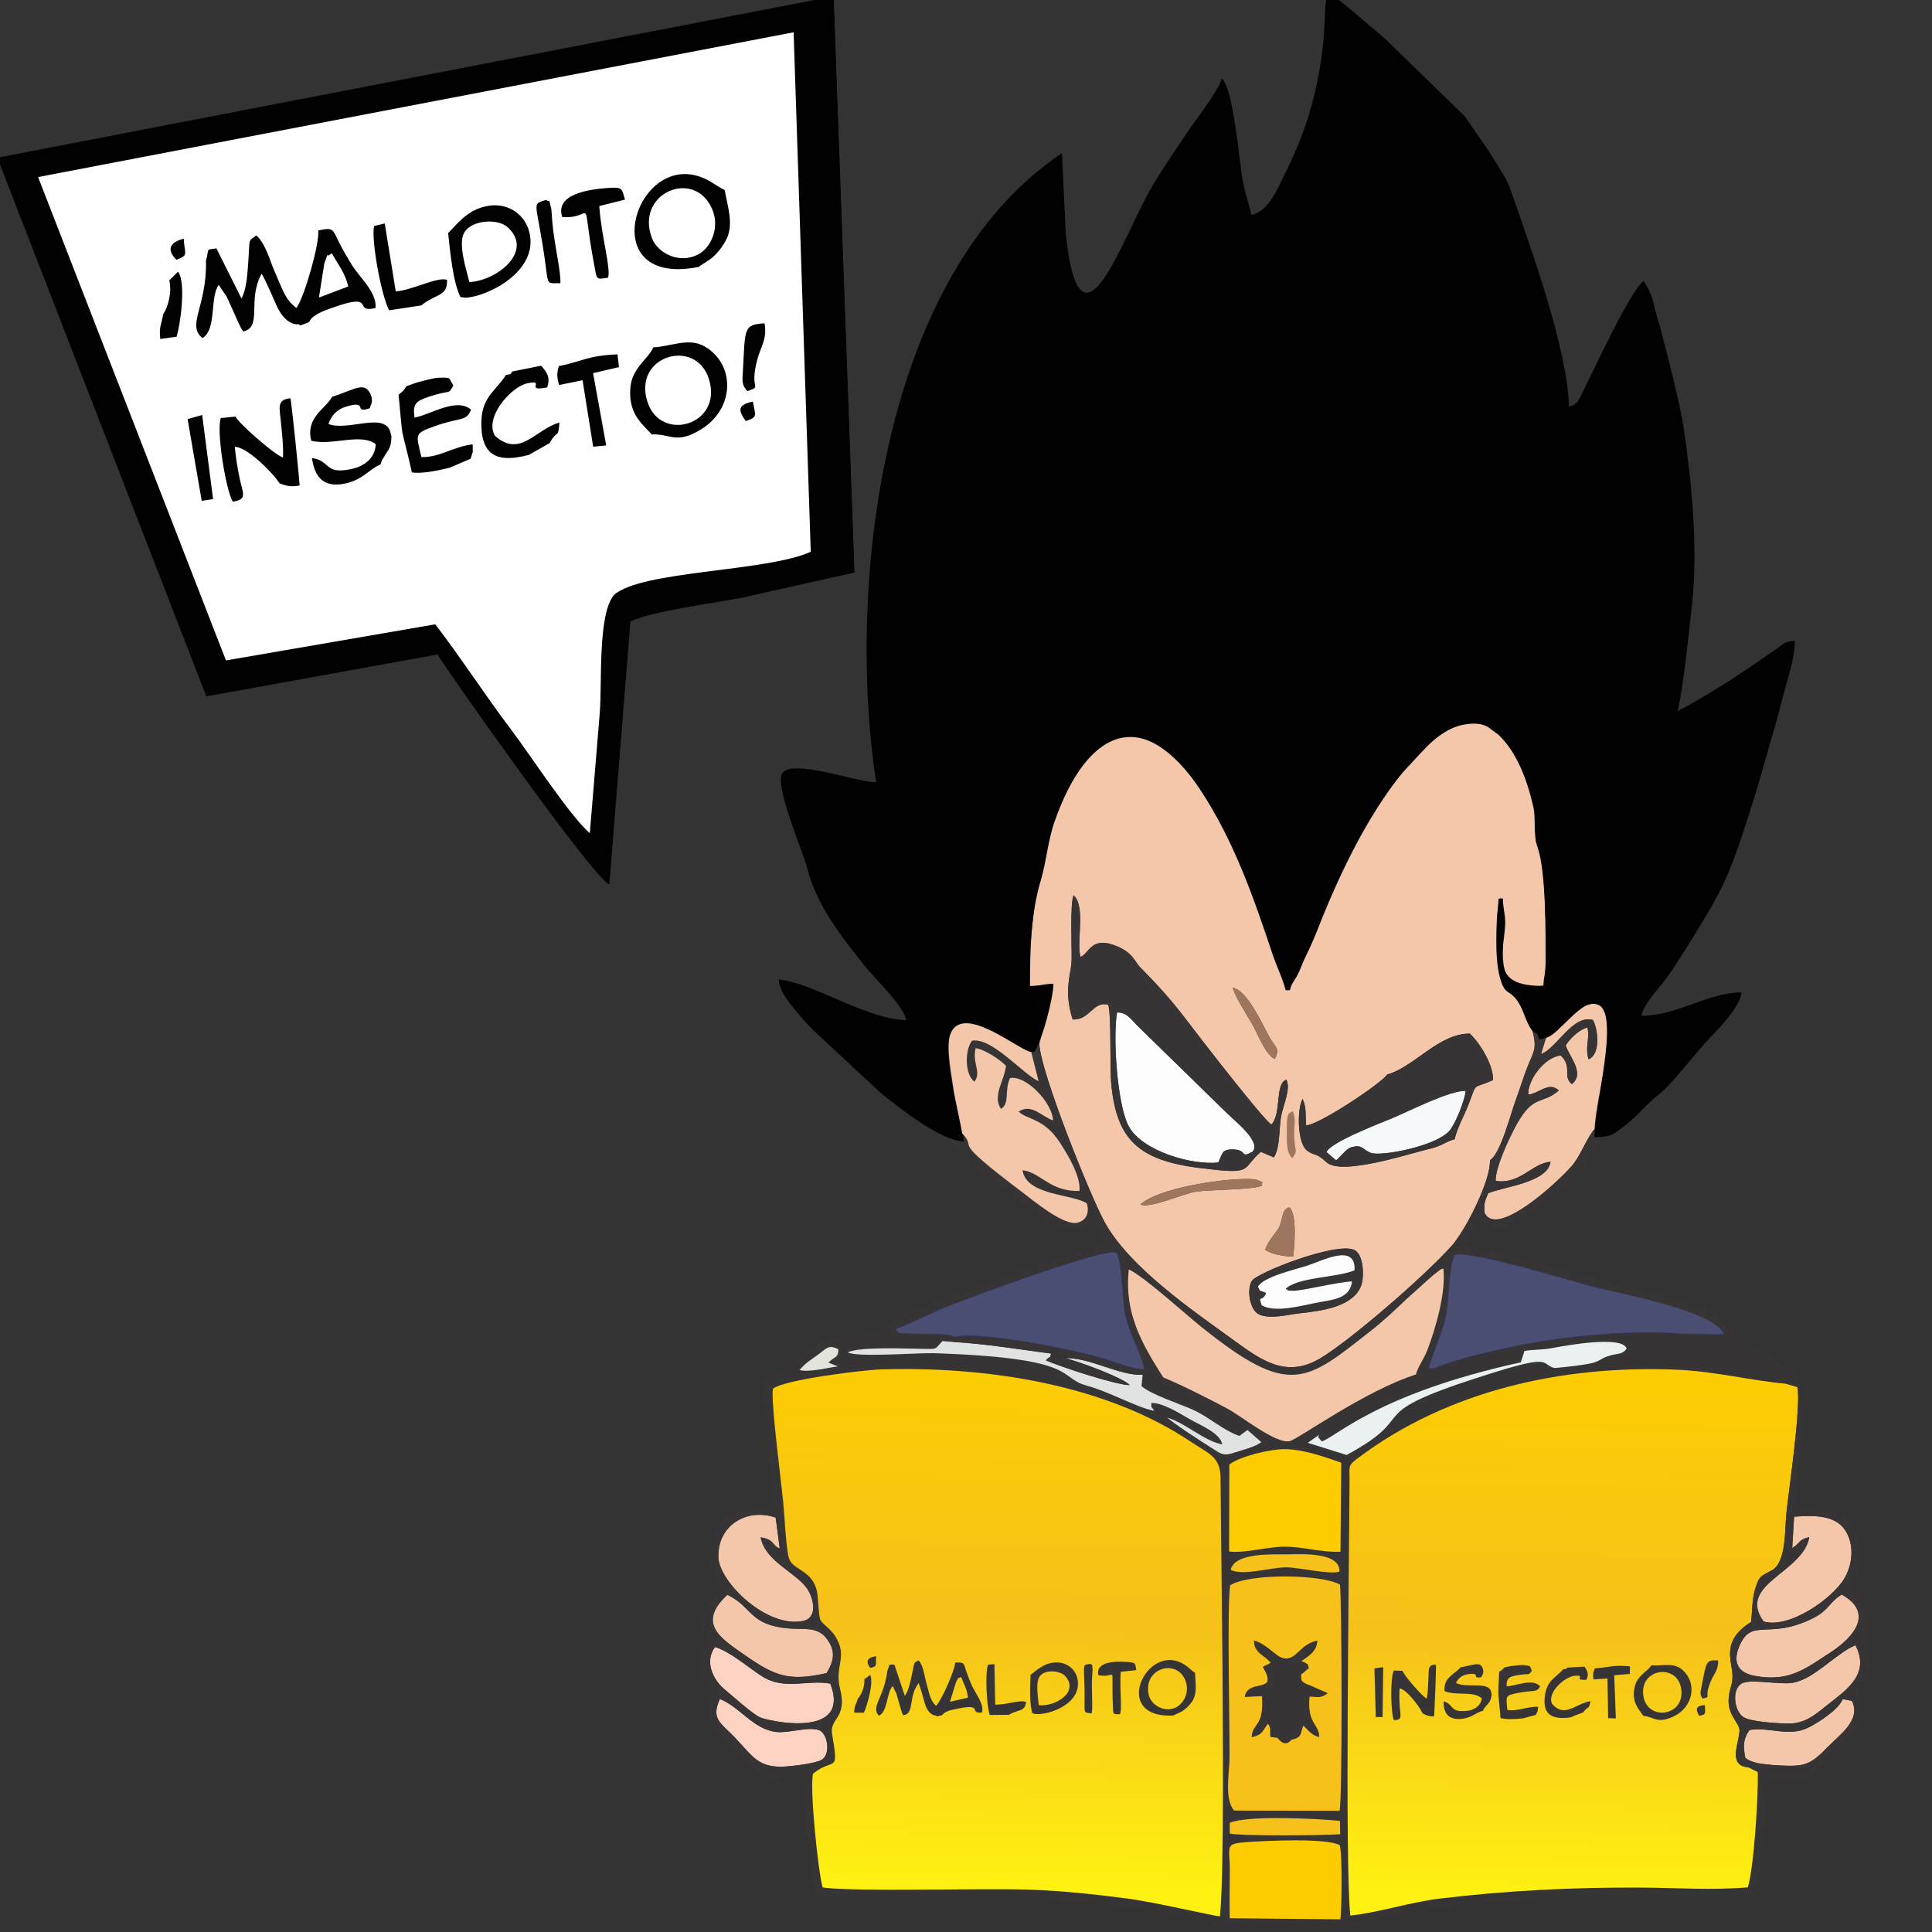 <?xml version="1.0" encoding="UTF-8"?>
<!DOCTYPE svg PUBLIC "-//W3C//DTD SVG 1.1//EN" "http://www.w3.org/Graphics/SVG/1.1/DTD/svg11.dtd">
<!-- Creator: CorelDRAW 2017 -->
<svg xmlns="http://www.w3.org/2000/svg" xml:space="preserve" width="200mm" height="200mm" version="1.1" style="shape-rendering:geometricPrecision; text-rendering:geometricPrecision; image-rendering:optimizeQuality; fill-rule:evenodd; clip-rule:evenodd"
viewBox="0 0 20000 20000"
 xmlns:xlink="http://www.w3.org/1999/xlink">
 <rect x="0" y="0" width="20000" height="20000" fill="#333333" stroke="none"/>
 <defs>
  <style type="text/css">
   <![CDATA[
    .str1 {stroke:#373435;stroke-width:7.62;stroke-miterlimit:22.926}
    .str0 {stroke:#3E4095;stroke-width:7.62;stroke-miterlimit:22.926}
    .str2 {stroke:#010101;stroke-width:7.62;stroke-miterlimit:22.926}
    .fil3 {fill:#373435}
    .fil11 {fill:#373435}
    .fil0 {fill:#FCD3C2}
    .fil17 {fill:#010101}
    .fil18 {fill:#010101}
    .fil8 {fill:#4A4E73}
    .fil7 {fill:#4A4E73}
    .fil4 {fill:#9E765D}
    .fil9 {fill:#E1E2E2}
    .fil16 {fill:#E2E3DD}
    .fil10 {fill:#EBF0F0}
    .fil1 {fill:#F4C7AA}
    .fil2 {fill:#F4C7AA}
    .fil14 {fill:#F5C11A}
    .fil5 {fill:#F5F9F9}
    .fil15 {fill:#FDCD02}
    .fil6 {fill:#FDFDFD}
    .fil19 {fill:#FEFEFE}
    .fil13 {fill:url(#id0)}
    .fil12 {fill:url(#id1)}
   ]]>
  </style>
  <linearGradient id="id0" gradientUnits="userSpaceOnUse" x1="16092.97" y1="14161.89" x2="15993.39" y2="19654.9">
   <stop offset="0" style="stop-opacity:1; stop-color:#FDCD02"/>
   <stop offset="0.502" style="stop-opacity:1; stop-color:#F5C11A"/>
   <stop offset="1" style="stop-opacity:1; stop-color:#FFF212"/>
  </linearGradient>
  <linearGradient id="id1" gradientUnits="userSpaceOnUse" xlink:href="#id0" x1="16092.98" y1="14161.88" x2="15993.4" y2="19654.89">
  </linearGradient>
 </defs>
 <g id="Capa_x0020_1">
  <g id="_1775466462976">
   <g>
    <g>
     <path class="fil0" d="M7451.85 17587.91c-74.55,165.71 -27.36,223.45 82.27,326.42 239.01,224.52 277.15,384.67 571.12,374.08 83.54,-3.01 340.01,-32.36 402.59,-71.96 96.1,-60.85 57.98,-272.36 -26.85,-305.02 -109.68,-42.25 -311.66,31.92 -441.03,18.05 -243.41,-26.09 -375.82,-257.41 -588.1,-341.57z"/>
     <path class="fil1" d="M14093.36 13300.64c-76.55,228.78 -418.34,270.38 -631.78,293.56 -124.58,13.53 -314.24,65.66 -427.91,12.99 -96.03,-44.5 -130.51,-257.23 -74.36,-347.57 52.48,-84.43 872.56,-406.72 1059.7,-320.46 97.03,44.72 104.19,272.28 74.35,361.48zm-996.48 -363.6c29.53,-83.34 85.11,-143.95 134.66,-216.14 51.3,-74.74 28.44,-209.25 117.86,-221.54 79.78,82.64 50.03,392.76 37.44,509.67 -88.47,-2.9 -224.11,-23.54 -289.96,-71.99zm-1291.52 -468.04c226.39,-204.44 1095.7,-298.2 1210.16,-253.65 87.65,34.12 36.97,18.4 47.97,58.01 -86.21,44.11 -541.97,40.84 -685.06,62.93 -133.62,20.62 -472.03,177.56 -573.07,132.71zm-691.26 -3200.74c127.35,115.66 27.23,476.35 70.87,638.63 86.33,-33.14 107.71,-202.79 331.26,-128.42 211.37,70.31 226.83,174.05 283.45,231.09 166.15,167.39 328.58,345.65 470.57,533.35 102.21,135.13 825.98,1075.98 893.09,1097.67 106.69,-123.88 31.69,-423.51 153.2,-463.59 48.99,93.21 -34,264.71 -54.74,378.85 -22.53,124.04 -8.97,328.87 -75.45,425.36l-134.48 -57.92c-214.07,188.85 -62.7,239.93 -646.6,165.82 -625.96,-79.46 -840.54,-302.21 -898.99,-841.53 -22,-202.99 1.6,-718.79 -33.48,-846.47 -159.13,-42.01 -192.23,163.61 -369,151.87 -97.73,-310.69 -14.87,-458.93 -10.61,-609.37 3.47,-123.3 -18.08,-600.57 20.91,-675.34zm2081.57 1694.71c-101.29,-54.27 -172.17,-255.18 -233.85,-363.12 -56.75,-99.3 -174.63,-275.83 -200.05,-375.53 149.81,27.53 303.57,374.33 381.23,515.61 55.5,100.95 113.32,111.84 52.67,223.04zm-2435.76 -157.46c1.68,267.41 527.76,1581.82 679.17,1852.93 258.69,463.17 900.37,903.01 1330.09,1214.17 283.03,204.93 539.44,396.72 888.68,194.32 302.87,-175.51 1093.54,-858.26 1371.68,-1172.33 143.02,-161.5 403.25,-672.57 394.35,-884.46l44.51 -208.34 -112.7 -69.83c-95.49,10.44 -74.92,20.44 -155.87,49.23 -96.74,34.42 -56.64,-2.01 -142.45,13.65 -64.91,10.27 -131.43,67.73 -242.13,93.72 -224.3,52.65 -925.94,286.38 -1083,143.24 -122.74,-111.87 -123.36,-61.18 -200.5,-120.23 -107.31,-82.13 -103.44,-441.5 -47.01,-535.72 43.02,102.25 26.58,165.24 36.58,272.53 115.46,7.6 782.01,-434.23 838.61,-525.34l44.77 -76.9c1.36,-3.65 47.61,-69.77 -93.51,-87.77l479.44 -188.89 25.31 -194.57 593.28 -16.47 140.22 -209.36c-5.27,-5.08 -14.13,-18.4 -17.75,-12.91l-51.95 -26.24c-11.93,-4.1 -24.93,0.51 -46.29,-7.29 38.43,-136.33 78.5,-72.73 36.28,-284.6 -45.09,-226.37 -58.51,-407.07 -16.14,-639.58 34.81,-191.05 -11.87,-191.02 -12.36,-343.05 198.16,17.73 267.78,-0.25 312.31,-100.69 10.5,120.2 -28.11,276.93 16.34,379.55l128.48 10.3 -2.04 -618.91c66.73,-305.41 -182.27,-1017.46 -467.58,-1173.81 -609.33,-333.91 -1406.05,1189.25 -1591.22,1603.37 -81.64,182.56 -424.25,1042.16 -512.23,1117.34 -50.65,-71.6 -390.95,-1114.37 -531.95,-1430.68 -473.53,-1062.21 -1316.79,-1915.3 -1878.72,-323.26 -150.12,425.32 -97.45,441.44 -140.64,605.08 -19.02,72.07 -40.47,74.36 -54.22,183.36 -31.86,252.33 -78.36,673.68 -74.63,922.99l258.94 -13 -144.15 608.45zm3600.01 317.54c279.74,-76.13 532.01,-425.06 855.67,-422.99 105.29,97.7 247.71,328.67 239.37,481.36 -223.85,101.48 -155.62,2.33 -255.46,258.27 -46.2,118.44 -112.54,230.65 -142.13,355.16 85.81,-15.66 45.71,20.77 142.45,-13.65 80.95,-28.79 60.38,-38.79 155.87,-49.23l112.7 69.83 -44.51 208.34c110.64,-65 217.49,-491.31 270.27,-631.53 41.37,-109.92 74.39,-223.16 117.08,-332.01 64.2,-163.7 101.13,-180.95 55.32,-368.96 -3.29,-12.08 -136.67,-296.06 -148.22,-312.95 -97.79,-142.74 -134.4,-31.54 -184.66,-262.72 -39.48,-181.5 -68.46,-651.61 0.46,-813.14 96.66,229.95 -59.89,652.21 95.1,867.1 104.66,48.56 246.85,66.17 359.59,43.82 25.64,-215.74 25.09,-1376.22 -92.51,-1494.08l2.04 618.91 -128.48 -10.3c-44.45,-102.62 -5.84,-259.35 -16.34,-379.55 -44.53,100.44 -114.15,118.42 -312.31,100.69 0.49,152.03 47.17,152 12.36,343.05 -42.37,232.51 -28.95,413.21 16.14,639.58 42.22,211.87 2.15,148.27 -36.28,284.6 21.36,7.8 34.36,3.19 46.29,7.29l51.95 26.24c3.62,-5.49 12.48,7.83 17.75,12.91l-140.22 209.36 -593.28 16.47 -25.31 194.57 -479.44 188.89c141.12,18 94.87,84.12 93.51,87.77l-44.77 76.9z"/>
     <path class="fil2" d="M7874.66 15914.94c150.2,23.19 112.12,85.14 197.29,115.26l-42.09 -320.12c-302.9,-103.99 -605.98,84.11 -592.93,413.95 10,252.47 499.77,734.11 876.52,656.11 157.24,-32.57 107.76,-238.08 43.83,-332.02 -116.54,-171.25 -436.23,-283.24 -482.62,-533.18z"/>
    </g>
    <path class="fil2" d="M16004.72 10742.99l-52.27 167.61c156.77,-49.38 328.01,-413.29 536.84,-352.06 56.58,97.49 80.04,360.76 -44.93,406.82 -38.37,-130.73 14.41,-203.84 -10.24,-328.69 -80.32,16.91 -183.83,114.11 -226.02,185.81 35.73,113.68 203.38,289.54 63.72,400.07 -102.59,-85.65 13.04,-170.41 -114.5,-295.95 -163.22,13.15 -343.53,248.28 -337.05,405.26 119.25,-13.95 211.34,-140.38 316.61,-43.28 -171.44,149.35 -263.3,35.72 -437.13,352.27 -73.92,134.65 -219.52,438.46 -216.81,583.61 253.17,40.6 384.78,-188.98 568.02,-196.9 -27.03,214.28 -494.62,259.21 -645.48,324.65 -36.01,89.76 -44.18,96.66 -38.25,199.04 125.01,290.7 829.56,-377.71 926.14,-508.82 79.66,-108.14 142.16,-274.8 212.76,-353.68 20.88,-380.44 228.51,-943.64 81.22,-1297.75 -310.51,-49.75 -416.15,315.35 -582.63,351.99z"/>
    <path class="fil2" d="M8557.55 17319.86c75.95,-129.1 98.57,-229.66 -3.69,-361.73 -95.07,-122.77 -245.93,-88.24 -389.22,-100.66 -413.81,-35.86 -371.14,-222.79 -635.21,-348.3 -320.56,299.59 -66.64,451.66 183.86,626.61 312.87,218.51 457.11,271.22 844.26,184.08z"/>
    <path class="fil0" d="M8595.75 17428.73c-244.15,-44.05 -474.74,73.89 -711.54,-78.3 -138.65,-89.1 -331.5,-257.85 -483.17,-300.74 -111.65,153.07 -18.77,343.09 104.72,443.14 84.51,68.46 266.9,236.63 358.01,283.52 71.63,36.86 954.74,237.44 731.98,-347.62z"/>
    <g>
     <path class="fil2" d="M18552.85 16026.01c94.94,-59.04 57.23,-83.72 176.55,-113.56 -61.44,369.1 -753.37,484.56 -472.95,872.98 260.81,78.51 707.71,-230.53 835.88,-444.67 88.85,-148.45 105.74,-357.52 5.95,-504.31 -110.08,-161.95 -346.14,-147.77 -525.94,-135.82l-19.49 325.38z"/>
     <path class="fil2" d="M19206.88 17031.1c-217.4,94.54 -431.35,358.62 -658.01,390.34 -132.29,18.52 -390.62,-36.74 -497.58,-2.92 -128.83,40.73 -106.36,281.04 -9.54,353.02 72.8,54.11 372.45,70.07 471.03,70.58 159.21,0.81 259.09,-75.18 373.17,-167.89 201.1,-163.45 486.79,-328.81 320.93,-643.13z"/>
     <path class="fil2" d="M18366.04 18272.77c309.47,17.59 360.07,13.73 560.59,-194.2 115.12,-119.38 343.78,-272.06 243.87,-471.68l-95.65 -17.37c-36.15,102.94 -250.99,244.17 -361.19,297.18 -199.61,96 -393.4,-11.33 -602.52,21.6 -70.38,99.15 -66,173.94 -43.2,289.95 80.76,62.32 195.95,63 298.1,74.52z"/>
     <path class="fil2" d="M19065.61 16507.19c-122.9,70.52 -131.01,160.44 -292.64,241.95 -472.63,238.38 -639.82,-16.45 -770.4,298.86 -68.58,165.57 -4.98,270.15 163.55,300.77 356.2,64.73 517.71,-70.04 788.83,-246.91 224.86,-146.69 455.09,-402.43 110.66,-594.67z"/>
    </g>
   </g>
   <path class="fil3" d="M13308.5 13342.19c48.86,24.76 0.87,15.78 74.51,19.93 81.98,4.64 457.41,-90.04 613.14,-97.28 -21.46,187.44 -213.54,189.77 -381.53,223.56 -154.85,31.16 -414.33,102.21 -553.17,24.55 -39.16,-118.19 2.66,-23.4 45.73,-126.79 -83.91,-44.91 -48.52,3.9 -85.02,-66.61 57.7,-102.38 381.54,-176.49 506.03,-216.07 159.7,-50.75 509.96,-241.09 493.71,46.56 -188.15,78.62 -584.34,68.28 -713.4,192.15zm784.86 -41.55c29.84,-89.2 22.68,-316.76 -74.35,-361.48 -187.14,-86.26 -1007.22,236.03 -1059.7,320.46 -56.15,90.34 -21.67,303.07 74.36,347.57 113.67,52.67 303.33,0.54 427.91,-12.99 213.44,-23.18 555.23,-64.78 631.78,-293.56z"/>
   <path class="fil4" d="M13096.88 12937.04c65.85,48.45 201.49,69.09 289.96,71.99 12.59,-116.91 42.34,-427.03 -37.44,-509.67 -89.42,12.29 -66.56,146.8 -117.86,221.54 -49.55,72.19 -105.13,132.8 -134.66,216.14z"/>
   <path class="fil5" d="M13830.59 12011.84c53.77,-42.61 103.43,-119.68 159.65,-135.67 114.9,-32.69 115.58,26.3 201.5,58.93 103.77,39.43 710.87,-73.47 827.76,-248.25 60.9,-91.05 139.6,-286 153.71,-393.87 -161.04,-8.27 -586.31,209.52 -758.16,281.33 -137.43,57.44 -627.6,242.86 -684.34,350.9l99.88 86.63z"/>
   <path class="fil6" d="M12611.78 12034.34c41.71,-83.55 31.12,-138.36 151.32,-135.47 159.46,3.81 65.36,98.39 203.52,23.63 90.25,-102.64 -165.07,-301.43 -275.92,-409.62l-908.69 -887.34c-75.71,-73.99 -111.17,-144.62 -218.51,-145.03 -44.61,249.37 0.78,960.69 122.15,1180.78 140.59,254.93 648.88,402.6 926.13,373.05z"/>
   <path class="fil6" d="M13308.5 13342.19c129.06,-123.87 525.25,-113.53 713.4,-192.15 16.25,-287.65 -334.01,-97.31 -493.71,-46.56 -124.49,39.58 -448.33,113.69 -506.03,216.07 36.5,70.51 1.11,21.7 85.02,66.61 -43.07,103.39 -84.89,8.6 -45.73,126.79 138.84,77.66 398.32,6.61 553.17,-24.55 167.99,-33.79 360.07,-36.12 381.53,-223.56 -155.73,7.24 -531.16,101.92 -613.14,97.28 -73.64,-4.15 -25.65,4.83 -74.51,-19.93z"/>
   <path class="fil7 str0" d="M14835.71 14169.24c271.77,-117.02 872.39,-247.02 1177.37,-292.58 412.12,-61.56 978.59,-108.54 1389.93,-69.16l443.32 6.16c-39.59,-320.67 -1057.56,-419.48 -1325.29,-486.86 -237.48,-59.77 -1308.13,-389.46 -1461.38,-336.62 -63.66,104.74 -56.57,476.66 -91.54,634.8 -40.87,184.78 -127.41,346.68 -176.9,535.9l44.49 8.36z"/>
   <path class="fil8 str0" d="M9270.6 13756.28c34.61,62.64 45.44,43.1 137.85,48.35 49.25,2.81 103.81,2.68 154.15,4.84 99,4.24 243.58,-10.23 320.33,31.13 188.87,-52.11 821.1,60.51 1040.82,105.7 156.55,32.2 312.66,64.73 466.66,108.54 148.12,42.15 304.05,112.45 456.79,122.52 -29.89,-161.12 -151.39,-363.21 -195.26,-554.2 -40.3,-175.49 -28.3,-547.9 -95.62,-654.15 -92.64,-67.55 -1495.52,455.9 -1752.95,555.67 -115.95,44.94 -456.15,214.55 -532.77,231.6z"/>
   <path class="fil3" d="M12730.34 19857.71c-3.74,-167.61 0.2,-336.27 0.37,-504.21 0.24,-248.83 -61.08,-268.1 190.43,-285.17 184.06,-12.49 810.1,-43.75 947.45,32.36 28.88,84.28 21.19,651.91 7.19,768.16l-1145.44 -11.14zm-0.31 -988.19c191.8,-80.07 903.7,-43.67 1141.32,-19.94l2.07 138.42c-149.56,12.92 -1032.32,20.11 -1142.58,-7.24l-0.81 -111.24zm4.56 -2458.45c193.8,-125.17 945.25,-116.79 1137.07,-7.05 20.15,208.77 25.37,2237.48 -4.54,2341.39l-1092.49 -2.36c-102.95,-123.55 -47.65,-387.53 -46.77,-544.5 2.23,-393.28 -26.73,-1564.26 6.73,-1787.48zm-4226.76 1805.38c-62.58,39.6 -319.05,68.95 -402.59,71.96 -293.97,10.59 -332.11,-149.56 -571.12,-374.08 -109.63,-102.97 -156.82,-160.71 -82.27,-326.42 212.28,84.16 344.69,315.48 588.1,341.57 129.37,13.87 331.35,-60.3 441.03,-18.05 84.83,32.66 122.95,244.17 26.85,305.02zm-644.06 -440.1c-91.11,-46.89 -273.5,-215.06 -358.01,-283.52 -123.49,-100.05 -216.37,-290.07 -104.72,-443.14 151.67,42.89 344.52,211.64 483.17,300.74 236.8,152.19 467.39,34.25 711.54,78.3 222.76,585.06 -660.35,384.48 -731.98,347.62zm693.78 -456.49c-387.15,87.14 -531.39,34.43 -844.26,-184.08 -250.5,-174.95 -504.42,-327.02 -183.86,-626.61 264.07,125.51 221.4,312.44 635.21,348.3 143.29,12.42 294.15,-22.11 389.22,100.66 102.26,132.07 79.64,232.63 3.69,361.73zm4182.07 -1068.61c43.94,-181.21 424.07,-159.04 579.52,-160.7 145.38,-1.54 552.19,-28.34 547.74,177.45 -84.2,38.09 -418.57,-41.86 -547.74,-42.93 -168.77,-1.39 -444.65,91.89 -579.52,26.18zm-13.67 -1090.25c110.97,-86.49 425.33,-160.49 571.84,-159.41 192.11,1.41 400.84,74.53 586.81,140.36l-8.03 921.44c-188.94,10.04 -385.4,-52.34 -578.82,-52.21 -179.32,0.12 -412.41,70.83 -574.06,49.48l2.26 -899.66zm-4851.29 753.94c46.39,249.94 366.08,361.93 482.62,533.18 63.93,93.94 113.41,299.45 -43.83,332.02 -376.75,78 -866.52,-403.64 -876.52,-656.11 -13.05,-329.84 290.03,-517.94 592.93,-413.95l42.09 320.12c-85.17,-30.12 -47.09,-92.07 -197.29,-115.26zm126.52 -1538.46c116.99,-96.24 942.42,-195.72 1129.54,-201.05 1064.17,-30.4 2301.74,146.84 3202.53,753.35 171.57,115.52 297.15,148.04 301.64,359.64l20.36 1947.65c2.1,545.63 19.53,2153.04 -26.71,2602.28 -72.55,-5.86 -676.17,-146.75 -936.37,-181.59 -326.95,-43.77 -689.16,-82.91 -1018.14,-94.46 -518.7,-18.21 -1818.67,24.42 -2157.77,-22.97 -47.83,-161.99 -137.03,-1040.7 -99.49,-1178.9 220.27,-176.25 268.5,16.81 197.01,-411.74 -27.61,-165.43 161.79,-158.57 82.16,-469.62 -60.61,-236.79 88.18,-324.46 -52.47,-546.04 -47.94,-75.53 -132.92,-120.38 -152.2,-167.93 -18.06,-44.53 -19.68,-219.42 -34.2,-289.74 -46.86,-227.13 -255.49,-218.14 -291.76,-349.78 -28.02,-101.69 -45.44,-449.98 -57.85,-579.12 -18.61,-193.78 -130.27,-1049.3 -106.28,-1169.98zm275.96 -193.83c57.62,-71.24 114.46,-104.12 188.85,-157.3 88.83,-63.53 107.07,-111.83 212.94,-57.69 -2.97,93.45 -28.13,64.58 -103.57,137.51l98.55 39.9c-109.32,14.07 -304.73,63.98 -396.77,37.58zm7504.47 -197.81c87.41,-15.96 177.74,-8.57 286.65,-29.55 146.65,-28.24 727.87,-132.78 770.57,5.16 -39.68,59.32 -86.07,49.43 -162.62,69.68 -90.78,24 -98.42,47.4 -163.66,71.34 -73.3,26.92 -332.9,53.39 -419.57,60.41 -147.96,-36.73 -9.25,-147.03 -628.83,46.09 -1460.79,455.31 -704.66,411.89 -1524.46,854l-401.8 -126.07 151.29 -106.37c-79.36,48.81 -23.11,60.59 -8.73,91.15 138.04,-29.95 554.27,-487.29 2062.48,-817.68l38.68 -118.16zm-7183.88 -134.94c-254.34,96.63 -466.95,333.56 -513.24,353.46 -77,33.12 -110.97,37.77 -176.56,99.74 -30.17,61.13 108.31,962.04 100.55,1299.42 -201.51,68.34 -622.88,-94.59 -660.47,499.42 -12.17,192.36 27.84,164.27 101.71,300.08 -94.93,277.75 -304.02,347.92 -104.61,559.3l-41.77 29.59 -54.05 248.56c70.69,275.03 128.27,106.09 94.23,454.9 -16.76,171.74 91.52,257.61 196.86,362.94 92.87,92.84 188.41,204.43 291.3,286.57 129.02,103 341.85,-1.33 477.82,45.62l32.64 436.73 12.89 103.86 84.49 686.9c695.11,45.98 1503.72,27.76 2208.37,29.25 206.99,0.43 336.03,39.73 533.64,48.37 319.33,13.95 1218.99,111.72 1415.81,263.26l1402.43 -0.55c404.2,-287.31 2962.32,-365.02 3678.85,-332.73 153.42,6.92 390.14,61.12 510.22,-37.58 63.83,-144.43 1,-458.22 76.84,-668.34l-1.01 -120.02 54.85 -396.31c128.11,-28.99 268.28,0.69 405.91,4.03 94.9,-103.74 106.26,-116 221.37,-200.57 84.59,-62.17 125.94,-163.37 204.99,-209.07 26.38,-49.57 104.6,-155.55 136.29,-204.62l-42.96 -257.84 -170.27 55.25 95.65 17.37c99.91,199.62 -128.75,352.3 -243.87,471.68 -200.52,207.93 -251.12,211.79 -560.59,194.2 -43.08,54.2 -34.62,51.3 -131.47,36.42 -82.92,-12.76 -33.82,-39.57 -136.91,-14.09l98.34 49.42c8.54,231.08 -38.79,989.13 -102.49,1193.18 -368.8,31.53 -729.82,5.06 -1098.72,2.75 -699.47,-4.39 -1398.61,29.97 -2093.23,113.97 -306.54,37.07 -641.63,147.5 -922.96,175.21 -58.08,-506.62 -11.58,-3711.73 -8.22,-4519.43 0.57,-136.43 -19.42,-136.34 90.65,-218.92 933.44,-700.4 2115.37,-958.08 3275.71,-913.12 415.65,16.11 762.08,110.44 1153.84,146.6l-176.33 -86.39c95.54,-48.88 73.02,-8.07 123.04,-23.62 -3.28,-103.92 -98.35,-98.28 -193.17,-154.22 -90.15,-53.21 -113.71,-113.37 -216.8,-147.43 -148.33,-49.02 -537.75,-56.29 -624.31,-105.6 -411.34,-39.38 -977.81,7.6 -1389.93,69.16 -304.98,45.56 -905.6,175.56 -1177.37,292.58 -58.69,69.73 -92.05,121.22 -177.71,59.35 -529.66,168.22 -1218.85,668.5 -1305.16,689.76 -141.13,34.77 -503.09,-260.22 -650.17,-338.07 -198.43,-105.03 -456.46,-236.48 -660.77,-321.7 -86.49,76.96 -119.66,39.12 -213.29,-28.34l-11.63 118.98c100.85,88.3 393.89,182.15 531.65,244.31 167.26,75.46 307.63,210.34 481.28,271.37l83.81 -61.81 143.3 125.81c-71.87,53.54 -183.72,76.3 -270.91,106.33 -130.62,44.99 -147.98,13 -264.21,-59.63 -89.3,-55.79 -378.51,-243.26 -438.32,-300.91 190.19,56.97 381.19,243.24 569.46,277.46 -23.58,-120.32 -229.39,-198.26 -338.91,-261.89 -103.34,-60.03 -280.97,-171.79 -395.51,-166.38 3.03,69.02 -11.08,15.26 30.07,81.46 -179.43,-34.82 -479.18,-203.61 -697.29,-261.02 -308.35,-81.17 -55.28,-286.37 -1586.53,-336.14 -159.72,-5.18 -800.74,45.92 -889.11,-9.15 135.73,-61.16 598.04,-36.77 783.18,-35.74 144.55,0.81 113.66,11.25 196.32,-80.03l111.72 8.24c-19.26,-28.78 8.43,-29.55 -48.05,-33.23l64 -17.67c-76.75,-41.36 -221.33,-26.89 -320.33,-31.13 -50.34,-2.16 -104.9,-2.03 -154.15,-4.84 -92.41,-5.25 -103.24,14.29 -137.85,-48.35 -29.92,48.05 -36.47,-62.89 -22.55,76.96l272.76 -0.74c-250.95,-1.49 -912.82,168.15 -923.08,17.4z"/>
   <path class="fil9" d="M11828.61 14230.24c-230.47,18.49 -544.79,-181.67 -805.13,-169.84 97.59,15.23 615.07,205.7 670.57,278.47 -139.76,-1.07 -722.43,-191.94 -867.92,-257.16 56.05,-58.84 36.98,-2.09 54.47,-69.49 -359.49,-46.93 -643.61,-97.18 -1013.62,-120.72l-111.72 -8.24c-82.66,91.28 -51.77,80.84 -196.32,80.03 -185.14,-1.03 -647.45,-25.42 -783.18,35.74 88.37,55.07 729.39,3.97 889.11,9.15 1531.25,49.77 1278.18,254.97 1586.53,336.14 218.11,57.41 517.86,226.2 697.29,261.02 -41.15,-66.2 -27.04,-12.44 -30.07,-81.46 114.54,-5.41 292.17,106.35 395.51,166.38 109.52,63.63 315.33,141.57 338.91,261.89 -188.27,-34.22 -379.27,-220.49 -569.46,-277.46 59.81,57.65 349.02,245.12 438.32,300.91 116.23,72.63 133.59,104.62 264.21,59.63 87.19,-30.03 199.04,-52.79 270.91,-106.33l-143.3 -125.81 -83.81 61.81c-173.65,-61.03 -314.02,-195.91 -481.28,-271.37 -137.76,-62.16 -430.8,-156.01 -531.65,-244.31l11.63 -118.98z"/>
   <path class="fil10" d="M15781.61 13984.84l-38.68 118.16c-1508.21,330.39 -1924.44,787.73 -2062.48,817.68 -14.38,-30.56 -70.63,-42.34 8.73,-91.15l-151.29 106.37 401.8 126.07c819.8,-442.11 63.67,-398.69 1524.46,-854 619.58,-193.12 480.87,-82.82 628.83,-46.09 86.67,-7.02 346.27,-33.49 419.57,-60.41 65.24,-23.94 72.88,-47.34 163.66,-71.34 76.55,-20.25 122.94,-10.36 162.62,-69.68 -42.7,-137.94 -623.92,-33.4 -770.57,-5.16 -108.91,20.98 -199.24,13.59 -286.65,29.55z"/>
   <path class="fil11 str1" d="M13221.76 17985.63c43.61,62.28 96.62,89.23 150.7,20.11 43.03,-101.35 46.04,-172.42 79.04,-252.18 44.66,-108 88.47,-91.46 23.36,-217.82 56.38,-70.95 31.87,-5.2 59.58,-95.88 -68.97,-40.16 -63.29,-32.36 -65.77,-108.96 -60.96,-60.36 -100.99,-150.07 -205.7,-112.13 -72.84,26.4 -95.86,139.86 -112.37,210.23 -46.59,198.72 34.46,365.86 71.16,556.63z"/>
   <path class="fil12" d="M8001.18 14376.48c-23.99,120.68 87.67,976.2 106.28,1169.98 12.41,129.14 29.83,477.43 57.85,579.12 36.27,131.64 244.9,122.65 291.76,349.78 14.52,70.32 16.14,245.21 34.2,289.74 19.28,47.55 104.26,92.4 152.2,167.93 140.65,221.58 -8.14,309.25 52.47,546.04 79.63,311.05 -109.77,304.19 -82.16,469.62 71.49,428.55 23.26,235.49 -197.01,411.74 -37.54,138.2 51.66,1016.91 99.49,1178.9 339.1,47.39 1639.07,4.76 2157.77,22.97 328.98,11.55 691.19,50.69 1018.14,94.46 260.2,34.84 863.82,175.73 936.37,181.59 46.24,-449.24 28.81,-2056.65 26.71,-2602.28l-20.36 -1947.65c-4.49,-211.6 -130.07,-244.12 -301.64,-359.64 -900.79,-606.51 -2138.36,-783.75 -3202.53,-753.35 -187.12,5.33 -1012.55,104.81 -1129.54,201.05z"/>
   <path class="fil13" d="M18097.66 18295.1c-217.34,-18.5 -92.63,-253.48 -90.42,-381.12 1.51,-86.48 -142.6,-162.92 -107.68,-371.19 14.71,-87.69 41.54,-122.08 33.91,-219.22 -11.98,-152.36 -108.24,-344.51 194.49,-533.64 11.54,-113.1 8.73,-233.86 42.77,-345.1 42.38,-138.54 61.69,-127.52 173.25,-190.09 148.01,-83.02 131.51,-417.85 147.82,-578.87 26.44,-261.23 154.25,-1106.75 115.37,-1317.46l-116.59 -33.65c-391.76,-36.16 -738.19,-130.49 -1153.84,-146.6 -1160.34,-44.96 -2342.27,212.72 -3275.71,913.12 -110.07,82.58 -90.08,82.49 -90.65,218.92 -3.36,807.7 -49.86,4012.81 8.22,4519.43 281.33,-27.71 616.42,-138.14 922.96,-175.21 694.62,-84 1393.76,-118.36 2093.23,-113.97 368.9,2.31 729.92,28.78 1098.72,-2.75 63.7,-204.05 111.03,-962.1 102.49,-1193.18l-98.34 -49.42z"/>
   <path class="fil14" d="M13468.67 17330.9c2.48,76.6 -3.2,68.8 65.77,108.96l202.43 88.39c-71.56,53.2 -96.33,30.44 -183.95,31.41 -28.14,288.29 94.36,281.5 99.6,417.85 -77.12,-21.09 -106.72,-70.9 -161.08,-121.39 -43.25,95.25 -5.64,119.47 -118.98,149.62 -54.08,69.12 -107.09,42.17 -150.7,-20.11l-67.03 -8.57c-7.97,-77.27 11.68,-79.35 -27.48,-139.07 -67.94,76.46 -46.7,110.45 -166.1,141.11 11.84,-149.74 128.58,-93.65 107.41,-425.08l-178.53 8.83c35.08,-188.28 358.84,-16.2 187.58,-306.36l82.98 -41.22c-65.72,-87.35 -172.8,-100.3 -175.67,-227.91 154.43,47.19 227.59,190.13 333.36,185.25 113.13,-5.22 148.64,-148.85 314.99,-183.99 -8.67,108.36 -88.96,151.28 -169.06,208.13 6.58,2.73 41.44,16.38 45.83,19.59 51.22,37.21 5.52,-19.29 35.59,49.7l-76.96 64.86zm-734.08 -919.83c-33.46,223.22 -4.5,1394.2 -6.73,1787.48 -0.88,156.97 -56.18,420.95 46.77,544.5l1092.49 2.36c29.91,-103.91 24.69,-2132.62 4.54,-2341.39 -191.82,-109.74 -943.27,-118.12 -1137.07,7.05z"/>
   <path class="fil15" d="M12725.95 15161l-2.26 899.66c161.65,21.35 394.74,-49.36 574.06,-49.48 193.42,-0.13 389.88,62.25 578.82,52.21l8.03 -921.44c-185.97,-65.83 -394.7,-138.95 -586.81,-140.36 -146.51,-1.08 -460.87,72.92 -571.84,159.41z"/>
   <path class="fil15" d="M12730.34 19857.71l1145.44 11.14c14,-116.25 21.69,-683.88 -7.19,-768.16 -137.35,-76.11 -763.39,-44.85 -947.45,-32.36 -251.51,17.07 -190.19,36.34 -190.43,285.17 -0.17,167.94 -4.11,336.6 -0.37,504.21z"/>
   <path class="fil14" d="M12730.03 18869.52l0.81 111.24c110.26,27.35 993.02,20.16 1142.58,7.24l-2.07 -138.42c-237.62,-23.73 -949.52,-60.13 -1141.32,19.94z"/>
   <path class="fil14" d="M12739.62 16251.25c134.87,65.71 410.75,-27.57 579.52,-26.18 129.17,1.07 463.54,81.02 547.74,42.93 4.45,-205.79 -402.36,-178.99 -547.74,-177.45 -155.45,1.66 -535.58,-20.51 -579.52,160.7z"/>
   <path class="fil11 str1" d="M13221.76 17985.63c-36.7,-190.77 -117.75,-357.91 -71.16,-556.63 16.51,-70.37 39.53,-183.83 112.37,-210.23 104.71,-37.94 144.74,51.77 205.7,112.13l76.96 -64.86c-30.07,-68.99 15.63,-12.49 -35.59,-49.7 -4.39,-3.21 -39.25,-16.86 -45.83,-19.59 80.1,-56.85 160.39,-99.77 169.06,-208.13 -166.35,35.14 -201.86,178.77 -314.99,183.99 -105.77,4.88 -178.93,-138.06 -333.36,-185.25 2.87,127.61 109.95,140.56 175.67,227.91l-82.98 41.22c171.26,290.16 -152.5,118.08 -187.58,306.36l178.53 -8.83c21.17,331.43 -95.57,275.34 -107.41,425.08 119.4,-30.66 98.16,-64.65 166.1,-141.11 39.16,59.72 19.51,61.8 27.48,139.07l67.03 8.57z"/>
   <path class="fil11 str1" d="M13372.46 18005.74c113.34,-30.15 75.73,-54.37 118.98,-149.62 54.36,50.49 83.96,100.3 161.08,121.39 -5.24,-136.35 -127.74,-129.56 -99.6,-417.85 87.62,-0.97 112.39,21.79 183.95,-31.41l-202.43 -88.39c-27.71,90.68 -3.2,24.93 -59.58,95.88 65.11,126.36 21.3,109.82 -23.36,217.82 -33,79.76 -36.01,150.83 -79.04,252.18z"/>
   <path class="fil16" d="M8277.14 14182.65c92.04,26.4 287.45,-23.51 396.77,-37.58l-98.55 -39.9c75.44,-72.93 100.6,-44.06 103.57,-137.51 -105.87,-54.14 -124.11,-5.84 -212.94,57.69 -74.39,53.18 -131.23,86.06 -188.85,157.3z"/>
   <path class="fil3" d="M19206.88 17031.1c165.86,314.32 -119.83,479.68 -320.93,643.13 -114.08,92.71 -213.96,168.7 -373.17,167.89 -98.58,-0.51 -398.23,-16.47 -471.03,-70.58 -96.82,-71.98 -119.29,-312.29 9.54,-353.02 106.96,-33.82 365.29,21.44 497.58,2.92 226.66,-31.72 440.61,-295.8 658.01,-390.34zm-141.27 -523.91c344.43,192.24 114.2,447.98 -110.66,594.67 -271.12,176.87 -432.63,311.64 -788.83,246.91 -168.53,-30.62 -232.13,-135.2 -163.55,-300.77 130.58,-315.31 297.77,-60.48 770.4,-298.86 161.63,-81.51 169.74,-171.43 292.64,-241.95zm-512.76 -481.18l19.49 -325.38c179.8,-11.95 415.86,-26.13 525.94,135.82 99.79,146.79 82.9,355.86 -5.95,504.31 -128.17,214.14 -575.07,523.18 -835.88,444.67 -280.42,-388.42 411.51,-503.88 472.95,-872.98 -119.32,29.84 -81.61,54.52 -176.55,113.56zm-2548.13 -5283.02l-52.31 8.71c-37.54,-65.8 -16.23,-45.91 -85.86,-74.06 45.81,188.01 8.88,205.26 -55.32,368.96 -42.69,108.85 -75.71,222.09 -117.08,332.01 -52.78,140.22 -159.63,566.53 -270.27,631.53 8.9,211.89 -251.33,722.96 -394.35,884.46 -278.14,314.07 -1068.81,996.82 -1371.68,1172.33 -349.24,202.4 -605.65,10.61 -888.68,-194.32 -429.72,-311.16 -1071.4,-751 -1330.09,-1214.17 -151.41,-271.11 -677.49,-1585.52 -679.17,-1852.93l-84.76 86.49 76.76 301.03c-160.23,-70.16 -480.62,-455.74 -689.05,-420.04 -75.44,94.98 -77.78,348.43 24.85,425.01 75.31,-101.22 -26.09,-190.58 12.33,-346.89 89.68,10.65 251.84,116.51 313.34,181.89 -10.36,140.51 -145.63,315.21 -50.45,445.78 94.4,-58.94 30.75,-189.12 93.63,-319.18 174.8,-28.16 441.08,266.15 444.01,438.57 -114.73,-36.9 -220.35,-179.19 -353.82,-91.69 70.8,82.82 256.03,61.69 422.5,317.54 84.26,129.51 219.37,349.1 205.53,504.33 -304.99,10.58 -399.59,-190.51 -588.63,-214.39 33.41,262.23 514.57,244.47 665.03,343.56 26.08,87.14 2.39,173.76 -97.19,199.71 -141.47,36.86 -465.63,-235.81 -572.65,-316.48 -786.65,-592.91 -445.21,-422.24 -621.27,-608.89l3.35 95.43 -190.32 -87.89c22.36,64.43 165.19,130.51 329.47,332.33 85.87,105.49 242.73,192.92 362.01,279.07 455.44,328.89 523.03,460.1 842.21,309.03 75.39,76.68 101.54,76.88 126.28,191.65 -74.37,57.34 -757.73,281.6 -902.78,331.47 -153.67,52.85 -302.93,106.76 -454.28,165.53 -150.25,58.33 -309.15,83.35 -449.54,160.87 -94.89,38.79 -171.01,55.75 -264.11,86.79 -82.1,27.36 -133.52,92.96 -201.12,141.6 -151.5,109.02 -389.27,81.13 -563.51,112.16 10.26,150.75 672.13,-18.89 923.08,-17.4l-272.76 0.74c-13.92,-139.85 -7.37,-28.91 22.55,-76.96 76.62,-17.05 416.82,-186.66 532.77,-231.6 257.43,-99.77 1660.31,-623.22 1752.95,-555.67 67.32,106.25 55.32,478.66 95.62,654.15 43.87,190.99 165.37,393.08 195.26,554.2 -152.74,-10.07 -308.67,-80.37 -456.79,-122.52 -154,-43.81 -310.11,-76.34 -466.66,-108.54 -219.72,-45.19 -851.95,-157.81 -1040.82,-105.7l-64 17.67c56.48,3.68 28.79,4.45 48.05,33.23 370.01,23.54 654.13,73.79 1013.62,120.72 -17.49,67.4 1.58,10.65 -54.47,69.49 145.49,65.22 728.16,256.09 867.92,257.16 -55.5,-72.77 -572.98,-263.24 -670.57,-278.47 260.34,-11.83 574.66,188.33 805.13,169.84 93.63,67.46 126.8,105.3 213.29,28.34 -222.42,-348.93 -406.02,-666.16 -356.46,-1117.74 161.27,75.96 577,455.75 750.13,594.77 919.39,738.25 1081.46,569.97 1760.45,36.87 133.74,-105.01 237.73,-205.07 361.82,-322.38l270.41 -242.99c15.11,-11.72 34.18,-27.26 48.47,-37.68 58.61,-42.68 13.89,-18.38 64.95,-38.3 28.78,239.65 -77.59,618.72 -169.39,853.95 -30.94,79.3 -98.71,172.26 -114.28,243.51 85.66,61.87 119.02,10.38 177.71,-59.35l-44.49 -8.36c49.49,-189.22 136.03,-351.12 176.9,-535.9 34.97,-158.14 27.88,-530.06 91.54,-634.8 153.25,-52.84 1223.9,276.85 1461.38,336.62 267.73,67.38 1247.04,252.12 1325.29,486.86l-443.32 -6.16c86.56,49.31 475.98,56.58 624.31,105.6 103.09,34.06 126.65,94.22 216.8,147.43 94.82,55.94 189.89,50.3 193.17,154.22 -50.02,15.55 -27.5,-25.26 -123.04,23.62l176.33 86.39 116.59 33.65c38.88,210.71 -88.93,1056.23 -115.37,1317.46 -16.31,161.02 0.19,495.85 -147.82,578.87 -111.56,62.57 -130.87,51.55 -173.25,190.09 -34.04,111.24 -31.23,232 -42.77,345.1 -302.73,189.13 -206.47,381.28 -194.49,533.64 7.63,97.14 -19.2,131.53 -33.91,219.22 -34.92,208.27 109.19,284.71 107.68,371.19 -2.21,127.64 -126.92,362.62 90.42,381.12 103.09,-25.48 53.99,1.33 136.91,14.09 96.85,14.88 88.39,17.78 131.47,-36.42 -102.15,-11.52 -217.34,-12.2 -298.1,-74.52 -22.8,-116.01 -27.18,-190.8 43.2,-289.95 209.12,-32.93 402.91,74.4 602.52,-21.6 110.2,-53.01 325.04,-194.24 361.19,-297.18l170.27 -55.25c-1.39,-176.17 79.74,-97.58 100.83,-255.87 12.7,-95.27 -6.81,-220.29 -62.04,-297.4 17.49,-62.1 88.06,-152.14 3.4,-327.77l-123.16 -262.58c69.06,-130.46 175.15,-227.87 21.97,-577.5 -92.56,-211.31 -381.95,-175.47 -574.92,-195.13 -66.18,-266.89 115.19,-1184.58 108.1,-1244.48 -18.28,-154.46 -693.88,-452.48 -783.83,-624.35 -103.27,-88.43 -98.37,-131.95 -253.13,-195.07 -165.22,-67.38 -2222.47,-589.01 -2498.77,-666.11l111.73 -267.39c184.73,123.5 208.27,145.98 395.72,16.56 73.64,-50.84 114.75,-38.85 180.28,-96.77 61.68,-54.49 95.37,-83.31 167.1,-132.64 93.97,-64.64 203.23,-202.56 291.24,-286.02 82.95,-78.67 74.62,-47.72 121.72,-156.41 38.76,-89.45 86.21,-115.46 115.1,-189.29l-53.72 -0.05 -6.61 -87.25c-70.6,78.88 -133.1,245.54 -212.76,353.68 -96.58,131.11 -801.13,799.52 -926.14,508.82 -5.93,-102.38 2.24,-109.28 38.25,-199.04 150.86,-65.44 618.45,-110.37 645.48,-324.65 -183.24,7.92 -314.85,237.5 -568.02,196.9 -2.71,-145.15 142.89,-448.96 216.81,-583.61 173.83,-316.55 265.69,-202.92 437.13,-352.27 -105.27,-97.1 -197.36,29.33 -316.61,43.28 -6.48,-156.98 173.83,-392.11 337.05,-405.26 127.54,125.54 11.91,210.3 114.5,295.95 139.66,-110.53 -27.99,-286.39 -63.72,-400.07 42.19,-71.7 145.7,-168.9 226.02,-185.81 24.65,124.85 -28.13,197.96 10.24,328.69 124.97,-46.06 101.51,-309.33 44.93,-406.82 -208.83,-61.23 -380.07,302.68 -536.84,352.06l52.27 -167.61z"/>
   <g>
    <path class="fil11" d="M13830.59 12011.84l-99.88 -86.63c56.74,-108.04 546.91,-293.46 684.34,-350.9 171.85,-71.81 597.12,-289.6 758.16,-281.33 -14.11,107.87 -92.81,302.82 -153.71,393.87 -116.89,174.78 -723.99,287.68 -827.76,248.25 -85.92,-32.63 -86.6,-91.62 -201.5,-58.93 -56.22,15.99 -105.88,93.06 -159.65,135.67zm529.33 -888.79c-56.6,91.11 -723.15,532.94 -838.61,525.34 -10,-107.29 6.44,-170.28 -36.58,-272.53 -56.43,94.22 -60.3,453.59 47.01,535.72 77.14,59.05 77.76,8.36 200.5,120.23 157.06,143.14 858.7,-90.59 1083,-143.24 110.7,-25.99 177.22,-83.45 242.13,-93.72 29.59,-124.51 95.93,-236.72 142.13,-355.16 99.84,-255.94 31.61,-156.79 255.46,-258.27 8.34,-152.69 -134.08,-383.66 -239.37,-481.36 -323.66,-2.07 -575.93,346.86 -855.67,422.99z"/>
    <g>
     <path class="fil11" d="M12611.78 12034.34c-277.25,29.55 -785.54,-118.12 -926.13,-373.05 -121.37,-220.09 -166.76,-931.41 -122.15,-1180.78 107.34,0.41 142.8,71.04 218.51,145.03l908.69 887.34c110.85,108.19 366.17,306.98 275.92,409.62 -138.16,74.76 -44.06,-19.82 -203.52,-23.63 -120.2,-2.89 -109.61,51.92 -151.32,135.47zm-1497.68 -2766.08c-38.99,74.77 -17.44,552.04 -20.91,675.34 -4.26,150.44 -87.12,298.68 10.61,609.37 176.77,11.74 209.87,-193.88 369,-151.87 35.08,127.68 11.48,643.48 33.48,846.47 58.45,539.32 273.03,762.07 898.99,841.53 583.9,74.11 432.53,23.03 646.6,-165.82l134.48 57.92c66.48,-96.49 52.92,-301.32 75.45,-425.36 20.74,-114.14 103.73,-285.64 54.74,-378.85 -121.51,40.08 -46.51,339.71 -153.2,463.59 -67.11,-21.69 -790.88,-962.54 -893.09,-1097.67 -141.99,-187.7 -304.42,-365.96 -470.57,-533.35 -56.62,-57.04 -72.08,-160.78 -283.45,-231.09 -223.55,-74.37 -244.93,95.28 -331.26,128.42 -43.64,-162.28 56.48,-522.97 -70.87,-638.63z"/>
     <path class="fil17" d="M13671.69 647.85c-69.94,437.16 -178.59,767.37 -370.24,1151.15 -75.29,150.76 -163.81,383.94 -345.51,426.26 -25.41,-109.08 -62.7,-215.6 -86.78,-332.15 -41.28,-199.79 -97.77,-987.95 -221.96,-1078.92 -33.87,126.81 -271.84,429.72 -352.85,551.2 -123.77,185.59 -247.39,360.35 -365.68,560.42 -306.59,518.5 -746.83,1888.17 -895.1,501.62l-40.36 -841.56c-1887.08,1263.23 -2228.65,4508.05 -1923.92,6510.92 -178.23,9.08 -863.59,-248.42 -971.39,-92.29 -84.05,121.77 221.98,836.87 252.89,963.42 97.68,400.04 352.84,717.43 600.76,1030.92 31.58,39.95 41.47,45.87 72.08,82.28 103.68,123.32 318.91,325.59 359.68,478.23 -402.12,0 -969.36,-389.48 -1323.2,-418.91 9.28,111.39 92.7,218.92 151.07,289.92 68.82,83.73 129.4,156.62 207.25,233.77l696.91 648.17c188.25,151.57 618.68,498.32 863.41,503.78 -29.34,-352.51 -486.65,-1524.13 294.3,-1132.05 82.35,41.33 121.95,65.03 197.82,110.9 83.49,50.49 115.87,92.47 235.64,95.14 81.16,-121.18 194.78,-539.43 198.47,-705.53 -111.8,0 -120.15,22.04 -242.58,22.04 0,-405.25 10.46,-752.06 113.44,-1099.22 58.56,-197.39 69.2,-397.45 142.65,-607.01 333.58,-951.66 918.31,-1216.85 1508.27,-322.27 341.22,517.4 548.98,1103.2 746.76,1700.75 39.62,119.7 109.12,259.6 135.28,371.85l44.1 0c18.32,-78.6 46.46,-93.36 81.02,-161.53 34.02,-67.1 45.4,-114.2 80.61,-183.98 58.95,-116.86 103.97,-228.75 153.39,-353.75 196.63,-497.32 547.03,-1236.87 914.44,-1621.3 170.26,-178.15 331.82,-399.91 603.57,-433.99 89.3,-11.2 152.1,-3.43 212.38,26.15l114.18 84.3c187.14,178.7 293.48,454.46 359.84,742.64 29.46,127.98 -3.9,282.33 43.67,418.31 89.11,254.73 84.47,883.73 84.06,1197.28 -0.16,120.82 -20.69,146.45 -22.81,241.77 -475.38,0 -443.77,-204.32 -400.04,-576.61 17.51,-149.02 -18.97,-204.69 -18.97,-327.35l-44.11 0c-21.01,252.38 -53.59,649.71 30.71,873.26 33.56,89 53.81,75.92 113.52,129.04 96.27,85.66 112.99,206.04 170.83,314.26 67.05,125.44 73.07,23 103.96,138.6 215.92,-4.81 422.6,-448.17 617.48,-352.76 215.27,105.38 -44.1,1034.13 -44.1,1366.96 154.3,0 190.03,-25.26 280.9,-93.98 88.84,-67.19 121.65,-98.73 198.77,-176.09 74.17,-74.43 109.27,-112.77 195.1,-179.75 122.63,-95.69 395.81,-451.91 532.24,-592.34 89.6,-92.22 302.79,-314.4 314.67,-457.1 -366.61,8.17 -665.25,242.54 -1036.51,242.54 33.37,-143.22 190.56,-289.9 273.87,-409.68 97.55,-140.26 177.91,-268.74 268.15,-415.4 87.96,-142.93 178.04,-288.94 252.19,-431.36 166.16,-319.17 263.41,-655.9 371.86,-995.2 56.67,-177.32 103.88,-355.42 154.53,-529 52.33,-179.35 100.97,-347.24 148.04,-535.46 41.79,-167.01 119.2,-377.43 119.2,-564.33 -94.76,2.11 -114.49,28.79 -172.65,69.92 -332.77,235.31 -680.14,467.14 -1040.28,657.66 63.82,-273.91 117.69,-827.76 151.15,-1127.66 61.68,-552.88 -7.39,-1271.5 -91.13,-1820.61 -25.85,-169.46 -72.39,-349.83 -112.93,-526.49l-129.99 -509.44c-70.36,-196.12 -47.16,-286.13 -169.96,-469.47 -137.27,100.56 -530.5,953.26 -638.81,1169.27 -35.71,71.21 -48.44,108.97 -133.06,131.56 -13.27,-595.64 -403.41,-1667.69 -603.42,-2240.9 -41.5,-118.91 -90.29,-181.67 -145.12,-273.82 -104.82,-176.24 -215.17,-318 -327.36,-488.5l-827.2 -804.54c-819.15,-689.77 -539.51,-551.34 -667.09,246.04z"/>
    </g>
   </g>
   <g>
    <path class="fil4" d="M13195.67 10962.97c60.65,-111.2 2.83,-122.09 -52.67,-223.04 -77.66,-141.28 -231.42,-488.08 -381.23,-515.61 25.42,99.7 143.3,276.23 200.05,375.53 61.68,107.94 132.56,308.85 233.85,363.12z"/>
    <path class="fil4" d="M11805.36 12469c101.04,44.85 439.45,-112.09 573.07,-132.71 143.09,-22.09 598.85,-18.82 685.06,-62.93 -11,-39.61 39.68,-23.89 -47.97,-58.01 -114.46,-44.55 -983.77,49.21 -1210.16,253.65z"/>
    <path class="fil4" d="M13378.59 11990.15c64.46,-101.04 24.38,-40.58 18.81,-233.8 -3.62,-126.29 22.63,-146.11 -13.94,-252.76 -35.92,27.6 -67.35,-11.76 -62.59,224.96 2.06,102.37 -7.21,199.98 57.72,261.6z"/>
   </g>
   <path class="fil11" d="M16510.04 17270.64c-16.69,36.78 -22.82,57.87 -14.84,114.08l145.62 -8.69 6.64 409.81 79.69 3.42 -16.94 -446.85 161.27 -13.96 1.96 -78.37c-189.86,-17.88 -212.74,12.4 -363.4,20.56zm-2267.56 504.6l70.05 -0.77 6.54 -515.95 -91.18 12.25 14.59 504.47zm2771.11 -210.07c-53.63,-294.14 347.68,-352.66 389.72,-85.8 45.21,287 -343.1,341.53 -389.72,85.8zm82.83 -326.33l-19.93 24.6c-15.64,16.28 -8.72,10.3 -30.62,29.8 -42.1,37.48 -102.7,82.4 -122.59,165.64 -36.38,152.21 31.89,223.23 88.34,303.49 112.3,9.77 136.06,83.21 300.99,11.58 221.03,-95.98 262.8,-358.81 95.39,-494.47 -89.69,-72.68 -209.78,-29.83 -311.58,-40.64zm528.13 344.79c100.08,-22.37 7.4,1.81 87.78,-184.46 32.76,-75.91 75.73,-110.41 74.13,-209.49 -128.54,-10.13 -120.98,12.18 -170.07,260.66 -12.52,63.4 -23.79,88.56 8.16,133.29zm-3105.78 -286.88l-89.65 -4.03c-39.25,68.59 -32.21,440.65 -0.03,514.35 92.09,-1.14 67.47,-40.9 61.42,-133.21 -4.54,-69.23 -5.29,-125.96 -2.41,-195.46 71.91,9.66 198.82,178.51 233.37,248.1l7.14 11.7c37.58,19.04 58.72,30.8 117.01,28.8 4.95,-58.45 23.57,-517.24 19.07,-533.55 -84.75,-3.86 -73.35,50.17 -77.21,133.18 -3.9,83.41 -4.65,142.19 -17.78,217.62 -50.08,-24.39 -240.74,-247.82 -250.93,-287.5zm599.48 -36.53c-51.78,68.92 -178.65,100.41 -164.16,247.31 126.4,49.74 302.58,-6.57 385.78,75.58 -14.6,77.58 -78.45,124.52 -174.8,129.66 -162.74,8.66 -110.07,-67.63 -221.55,-100.8 0.13,115.74 42.6,187.08 167.14,182.76 119.83,-4.16 165.66,-66.76 240.56,-85.17 26.19,-52.19 -3.07,-1.91 33.11,-49.58 14.49,-19.08 46.52,-42.4 53.92,-95.97 6.9,-49.94 3.93,15.52 0.92,-32.95 -8.65,-139.58 -250.21,-46.71 -366.88,-109.36 21.48,-43.53 57.08,-78.91 115.19,-88.78 156.58,-26.58 34.54,51.22 148.8,28.58 2.79,-5.46 6.12,-19.65 6.82,-17.08 0.47,1.72 20.61,-25.75 8.25,-66.73 -25.64,-85.02 -91.34,-40.54 -233.1,-17.47zm456.89 0.15c-30.55,31.11 -14.19,19.77 -55.55,44.86 -1.6,64.09 -11.67,202.04 -8.88,237.92 4.83,61.97 17.07,159.41 22.33,241.43 55.04,17.06 148.06,12.65 231.5,4.38l134.81 -36.5c27.55,-64.97 13.13,-9.14 24.24,-84.44 -122.95,-3.07 -209.12,51.36 -319.86,32.32 -11.99,-143.22 -27.44,-147.87 110.7,-175.29 165.25,-32.78 189.44,0.86 229.12,-67.49 -77.69,-89.32 -254.88,-2.26 -347.38,-1.05 0.16,-82.34 19.61,-96.98 99.93,-112.26 149.63,-28.47 118.39,9.18 161.77,-48.1 -24.73,-52.57 -1.91,-48.93 -80.26,-58.7 -33.3,-4.15 -101.78,6.05 -136.86,9.85l-65.61 13.07zm608.66 17.93c-81.22,95.94 -173.14,110.5 -192.6,290.45 -20.65,190.93 87.36,231.64 262.4,210.69l134.5 -52.94c62.12,-81.98 53.41,-12.52 76.79,-115.23 -152.67,20.48 -265.47,180.82 -398.78,25.65 -53.23,-117.75 135,-282.69 239.44,-289.8 121.31,-8.25 -31.84,49.48 116.22,41.88 27.92,-57.65 12.92,-88.18 -17.96,-136.01l-179.42 10.1c-17.41,19.86 -7.39,13.73 -40.59,15.21zm1404.86 483.74c77.8,-12.55 62.79,-22.8 59.73,-111.22 -81.9,7.4 -104.52,27.25 -59.73,111.22z"/>
   <path class="fil11" d="M10246.49 17753.73l197.67 -2.02 25.39 -14.26c91.37,-42.35 141.57,-25.78 151.59,-117.99 -60.67,-27.36 -206.13,31.25 -318.89,26.07l-7.96 -418.66 -65.75 5.69c-30.72,70.3 -18.29,424.5 17.95,521.17zm1054.26 -16.07c15.1,-58.59 -4.37,-255.77 5.17,-387.66 0.85,-11.65 5.08,-63.65 4.13,-71.66 -10.97,-92.88 3.17,-21.24 -22.34,-55.1 -86.13,14.87 -66.78,-6.8 -60.92,252.74 6.46,285.16 -24.94,244.22 73.96,261.68zm-1404.99 -321.72c49.61,-89.92 -0.29,-21.22 53.76,-55.98 25.36,67.53 64.19,130.08 70.65,214.77l-186.18 41.79 61.77 -200.58zm-710.41 -119.22c-32.73,277.2 -174.43,371.19 -87.79,463.7 94.38,-39.27 78.16,-240.1 143.62,-306.16l37.1 74.98c10.2,31.46 14.96,52.99 24.47,83.2 12.27,38.91 28.88,112.79 46.14,143.17 121.51,-9.23 49.04,-186.37 160.78,-332.49 20.88,52.26 44.08,141.73 62.49,205.48 37.27,129.06 110.75,130.78 110.86,130.6 2.88,-4.41 10.93,4.87 15.3,8.81 97.46,-18.43 29.95,-11.03 94.42,-45.43 35.05,-18.7 78.22,-25.81 123.78,-35.08 272.63,-55.48 104.56,54.3 249.57,40.43 22.69,-93.03 -70.15,-197.98 -106.46,-281.85 -19.5,-45.06 -37.04,-86.33 -55.36,-140.17 -30.74,-90.29 -18.57,-101.16 -116.73,-94.27 -0.37,73.49 -139.13,387.86 -197.56,447.85 -60.55,-55.47 -69.52,-129.96 -97.86,-229.15 -23.04,-80.63 -32.93,-185.85 -81.66,-241.86 -59.44,31.67 -37.78,1.49 -76.21,175.19 -14.6,65.96 -31.84,142.78 -67.4,192.08l-108.13 -323.7c-69.69,0.8 -39.84,-11.67 -73.37,64.67zm1568.38 355.75c-8.77,-85.76 -36.18,-241.53 11.69,-302.35 56.05,-71.21 214.58,-57.86 266.35,5.08 138.95,168.89 -113,313.3 -278.04,297.27zm-85.78 -313.42c-4.01,118.17 -13.04,299.06 19.29,396.06l29.53 7.97c126.88,14.12 464.79,-92.25 441.28,-337.99 -10.78,-112.79 -100.51,-192.4 -211.3,-195.54 -132.3,-3.76 -211.23,78.52 -278.8,129.5zm1094.55 -49.78c-12.17,-68.73 1.37,-78.37 -96.75,-85.03 -109.61,-7.45 -322.77,-9.01 -296.52,136.28 199.79,43.76 131.62,-150.16 151.34,316.84 3.89,92 -3.15,88.86 72.33,88 26.89,-50.8 -5.21,-258.47 8.95,-439.03l160.65 -17.06zm129.8 258.45c-67.91,-284.89 309.18,-391.25 385.73,-130.84 34.51,117.42 -35.13,234.2 -121.12,265.54 -119.86,43.67 -242,-39.87 -264.61,-134.7zm257.02 210.61c17.2,-12.81 64.17,-25.82 102.85,-53.95 36.25,-26.36 67.86,-60.18 88.8,-91.22 56.86,-84.34 32.59,-201.79 30.22,-294.91 -4.3,-2.8 -10.58,-12.46 -12.57,-8.9l-43.42 -35.76c-403.84,-368.01 -860.51,524.97 -165.88,484.74zm-3201.91 -374.31c6.7,72.39 -29.44,158.79 -66.2,199.66 -22.8,69.67 -34.97,66.69 -38.76,145.78l100.6 0.47c28.97,-60.78 105.53,-312.64 64.75,-390.79l-60.39 44.88zm122.72 -238.93c-89.99,11.23 -113.29,52.23 -62.33,121.06 80.58,-17.53 53.68,-24.71 62.33,-121.06z"/>
   <path class="fil2" d="M9960.07 11731.86c176.06,186.65 -165.38,15.98 621.27,608.89 107.02,80.67 431.18,353.34 572.65,316.48 99.58,-25.95 123.27,-112.57 97.19,-199.71 -150.46,-99.09 -631.62,-81.33 -665.03,-343.56 189.04,23.88 283.64,224.97 588.63,214.39 13.84,-155.23 -121.27,-374.82 -205.53,-504.33 -166.47,-255.85 -351.7,-234.72 -422.5,-317.54 133.47,-87.5 239.09,54.79 353.82,91.69 -2.93,-172.42 -269.21,-466.73 -444.01,-438.57 -62.88,130.06 0.77,260.24 -93.63,319.18 -95.18,-130.57 40.09,-305.27 50.45,-445.78 -61.5,-65.38 -223.66,-171.24 -313.34,-181.89 -38.42,156.31 62.98,245.67 -12.33,346.89 -102.63,-76.58 -100.29,-330.03 -24.85,-425.01 208.43,-35.7 528.82,349.88 689.05,420.04l-76.76 -301.03c-133.25,-23.45 -702.1,-507.21 -833.99,-194.94 -51.01,120.8 3,381.69 23.98,540.82 20.51,155.64 68.93,338.03 94.93,493.98z"/>
   <path class="fil2" d="M12041.9 14258.58c204.31,85.22 462.34,216.67 660.77,321.7 147.08,77.85 509.04,372.84 650.17,338.07 86.31,-21.26 775.5,-521.54 1305.16,-689.76 15.57,-71.25 83.34,-164.21 114.28,-243.51 91.8,-235.23 198.17,-614.3 169.39,-853.95 -51.06,19.92 -6.34,-4.38 -64.95,38.3 -14.29,10.42 -33.36,25.96 -48.47,37.68l-270.41 242.99c-124.09,117.31 -228.08,217.37 -361.82,322.38 -678.99,533.1 -841.06,701.38 -1760.45,-36.87 -173.13,-139.02 -588.86,-518.81 -750.13,-594.77 -49.56,451.58 134.04,768.81 356.46,1117.74z"/>
  </g>
  <path class="fil18 str2" d="M-22.1 1635.51l2160.3 5568.83 2393.52 -433.41c79.1,141.84 1602.36,2302.23 1772.7,2378.89l217.84 -2719.35c224.1,-106 850.48,-189.36 1134.07,-241.99l1185.43 -264.47 -215.55 -5957.59 -8648.31 1669.09z"/>
  <path class="fil19" d="M394.15 1832.88l1944.94 5003.84 2166.95 -373.75c279.07,364.14 510.28,727.3 783.25,1087.8 207.01,273.38 603.58,887.78 816.26,1074.43 35.29,-412.66 68.15,-823.04 102.75,-1239.91 26.25,-316.22 -23.32,-1018.72 147.5,-1226.27 283.72,-254.7 1583.45,-238.82 2037.05,-447.28l-177.34 -5377.46 -7821.36 1498.6z"/>
  <path class="fil18" d="M5785.26 3790.06c-19.27,65.94 -24.53,102.93 2.41,195.66l243.14 -49.64 109.67 688.51 135.03 -13.4 -135.93 -748.4 268.2 -62.26 -15.52 -132.45c-324.01,15.53 -355.27,72.02 -607,121.98zm-3697.18 1394.74l117.77 -18.13 -113 -870.4 -150.6 42.54 145.83 845.99zm4615.91 -1019.81c-161,-482.42 500.72,-677.43 635.65,-238.16 145.12,472.44 -495.68,657.6 -635.65,238.16zm61.04 -569.43l-27.64 46.21c-22.41,31.18 -12.2,19.44 -44.4,57.55 -61.88,73.22 -153.14,163.43 -166.62,308.38 -24.68,265.07 107.35,368.25 221.71,489.84 191.45,-10.54 249.11,107.41 509.63,-52.84 349.14,-214.76 356.3,-667.4 41.79,-855.6 -168.51,-100.84 -360.43,0.18 -534.47,6.46zm972.24 453.67c163.13,-61.73 12.88,1.27 103.47,-331.73 36.93,-135.7 100.99,-204.12 74.48,-370.59 -218.89,13.84 -200.81,49.6 -223.74,479.81 -5.85,109.78 -18.77,154.87 45.79,222.51zm-5298.95 263.41l-151.92 14.75c-49.62,124.95 51.67,749.78 123.57,866.16 154.81,-24.05 103.79,-85.1 71.42,-239.08 -24.28,-115.5 -39.19,-210.84 -51.05,-328.57 123.42,-1.01 377.72,252.8 452.62,361.69l14.83 17.99c67.87,23.03 106.29,37.76 203.96,20.37 -5.71,-99.62 -84.62,-876.68 -96.13,-903.04 -143.64,13.87 -111.45,102.11 -98,242.81 13.49,141.4 26.35,240.57 22.36,370.74 -90.19,-29.04 -464.95,-359.44 -491.66,-423.82zm1000.73 -205.61c-70.64,128.51 -276.71,212.03 -217,455.92 224.81,53.37 507.94,-83.79 667.79,34.54 -5.93,134.15 -102.17,228.54 -263.18,260.35 -271.97,53.71 -201.6,-87.42 -397.3,-116.48 28.03,194.87 116.7,304.79 325.37,267.58 200.8,-35.8 262.92,-152.23 384.63,-201.24 31.56,-94.18 -5.63,-2.48 43.84,-91.45 19.81,-35.62 68.14,-82.58 67.73,-174.57 -0.39,-85.75 10.34,25.19 -6.37,-55.7 -48.13,-232.97 -432.58,-18.51 -644.1,-95.98 25.71,-78.45 77.15,-146.6 172.63,-177.19 257.29,-82.39 70.48,77.96 257.45,12.36 3.38,-9.86 5.58,-34.55 7.38,-30.39 1.2,2.77 28.52,-48.32 -2.15,-114.35 -63.62,-137.01 -163.55,-46.31 -396.72,26.6zm769.4 -109.57c-43.95,59.74 -19.13,36.71 -82.75,88.91 12.71,108.3 28.9,343.02 42.23,402.78 23.03,103.18 67.06,264.33 95.63,401.19 96.8,15.48 252.37,-14.3 390.88,-48.28l218.25 -93.86c30.78,-116.03 19.92,-18.55 20.53,-148.02 -207.79,24.38 -339.82,136.75 -530.87,131.3 -54.6,-238.3 -81.74,-242.41 144.28,-321.78 270.39,-94.92 319.22,-44.09 369.61,-168.72 -152.29,-131.75 -429.75,57.45 -585.22,81.73 -19.52,-138.7 9.71,-168.03 141.29,-213.06 245.13,-83.92 201.56,-13 260.85,-119.89 -54.27,-82.57 -14.98,-81.94 -149.26,-79.55 -57.08,1.01 -169.94,34.65 -228.09,49.48l-107.36 37.77zm1029.27 -116.09c-113.71,181.07 -265,227.69 -254.52,535.38 11.12,326.5 202.79,369.08 492.52,291.73l213.76 -121.48c84.91,-152.97 86.93,-33.92 101.61,-212.5 -252.16,71.19 -403.58,368.31 -665.35,139.04 -117.95,-185.47 159.38,-508.48 333.54,-545.55 202.29,-43.04 -41.72,90.97 205.78,42.58 33.16,-103.78 0.56,-151.59 -62.93,-224.7l-299.72 60.13c-24.53,37.62 -9.15,24.89 -64.69,35.37zm2481.97 476.91c128,-39.83 100.27,-53.48 73.86,-201.63 -136.14,32.14 -169.46,71 -73.86,201.63z"/>
  <path class="fil18" d="M4029.03 3212.49l332.38 -50.92 39.32 -30.1c143.69,-93.29 232.2,-77.45 226.91,-235.14 -108.74,-31.48 -339.6,102.18 -530.72,120.55l-114.04 -703.08 -109.35 25.38c-34.84,125.77 71.24,719.24 155.5,873.31zm1771.45 -280.46c11.34,-102.29 -68.84,-429.65 -84.48,-654.04 -1.36,-19.82 -6.74,-108.41 -10.26,-121.66 -40.79,-153.78 0.23,-36.53 -50.87,-87.42 -141.46,45.74 -114.08,4.59 -41.83,440.24 79.42,478.64 16.7,417.25 187.44,422.88zm-2443.26 -204.05c61.94,-163.36 -5.58,-35.67 77.08,-107.2 58.94,107.62 139.36,203.62 170.59,344.69l-303.47 115.11 55.8 -352.6zm-1224.95 -30.01c11.51,474.65 -204.5,666.98 -36.37,801.94 149.48,-88.81 73.89,-423.1 168.25,-550.08l80.5 117.35c24.74,50.53 37.94,85.63 61.21,134.22 30,62.58 75.74,183 112.1,230 202.4,-44.74 37.79,-325.61 190.84,-598.53 47.71,82.98 108.28,228.07 154.62,330.99 93.77,208.37 217.91,193.6 218.06,193.28 3.8,-8.11 19.58,5.58 27.89,11.15 159.68,-54.45 47.78,-25.76 148.07,-99.19 54.54,-39.92 125.52,-62.27 200.02,-88.83 445.76,-158.96 189.12,66.3 429.97,8.11 15.86,-162.12 -165.71,-316.54 -247.01,-449.05 -43.68,-71.18 -83.13,-136.46 -126.93,-222.72 -73.46,-144.66 -55.57,-165.88 -219.21,-130.69 17.03,123.84 -141.07,686.57 -225.04,801.64 -115.29,-78.86 -148.31,-202.14 -219.87,-362.35 -58.18,-130.25 -100.13,-305.05 -195.64,-387.66 -92.49,67.63 -63.28,11.59 -86.24,313.33 -8.72,114.59 -19.29,248.08 -67.33,339.66l-259.88 -519.11c-117.16,18.09 -69.89,-10.07 -108.01,126.54zm2726.58 222.08c-35.39,-142.31 -118.99,-398.02 -52.98,-511.95 77.27,-133.38 347.42,-149.01 449.74,-55.47 274.57,251.01 -114.99,554.76 -396.76,567.42zm-219.79 -507.16c21.65,199.95 49.93,506.73 127.69,662.31l51.65 6.32c217.04,-6.71 760.5,-267.05 661.85,-675.21 -45.26,-187.35 -215.51,-299.84 -402.82,-278.5 -223.69,25.47 -336.83,182.99 -438.37,285.08zm1831.2 -346.91c-37.01,-112.82 -16.53,-132.3 -183.36,-119.93 -186.36,13.8 -545.69,62.4 -466.56,300.75 346.96,25.68 185.54,-284.49 331,497.18 28.67,153.97 16.06,150.39 142.95,130.8 33.08,-92.01 -70.9,-434 -90.44,-741.47l266.41 -67.33zm280.71 404.01c-182.84,-463.41 426.6,-733.16 618.09,-313.04 86.34,189.44 -2.86,402.83 -140.12,476.27 -191.35,102.35 -417.1,-8.96 -477.97,-163.23zm483.43 292.88c25.88,-25.7 101.85,-58.9 160.22,-115.57 54.7,-53.1 99.8,-117.64 127.61,-174.95 75.47,-155.69 6.37,-347.64 -19.99,-503.88 -7.93,-3.68 -20.81,-18.43 -23.31,-11.96l-81.72 -49.78c-768.49,-522.64 -1322.87,1090.85 -162.81,856.14zm-5481.83 139.29c28.69,120.3 -11.4,274.47 -63.47,352.13 -21.66,122.81 -42.86,120.71 -30.23,254.81l169.51 -23.4c34.17,-109.31 102.56,-551.83 15.11,-673.63l-90.92 90.09zm149.24 -431.83c-148.85,40.53 -178.22,115.18 -75.87,218.83 131.47,-48.88 84.45,-54.51 75.87,-218.83z"/>
 </g>
</svg>

